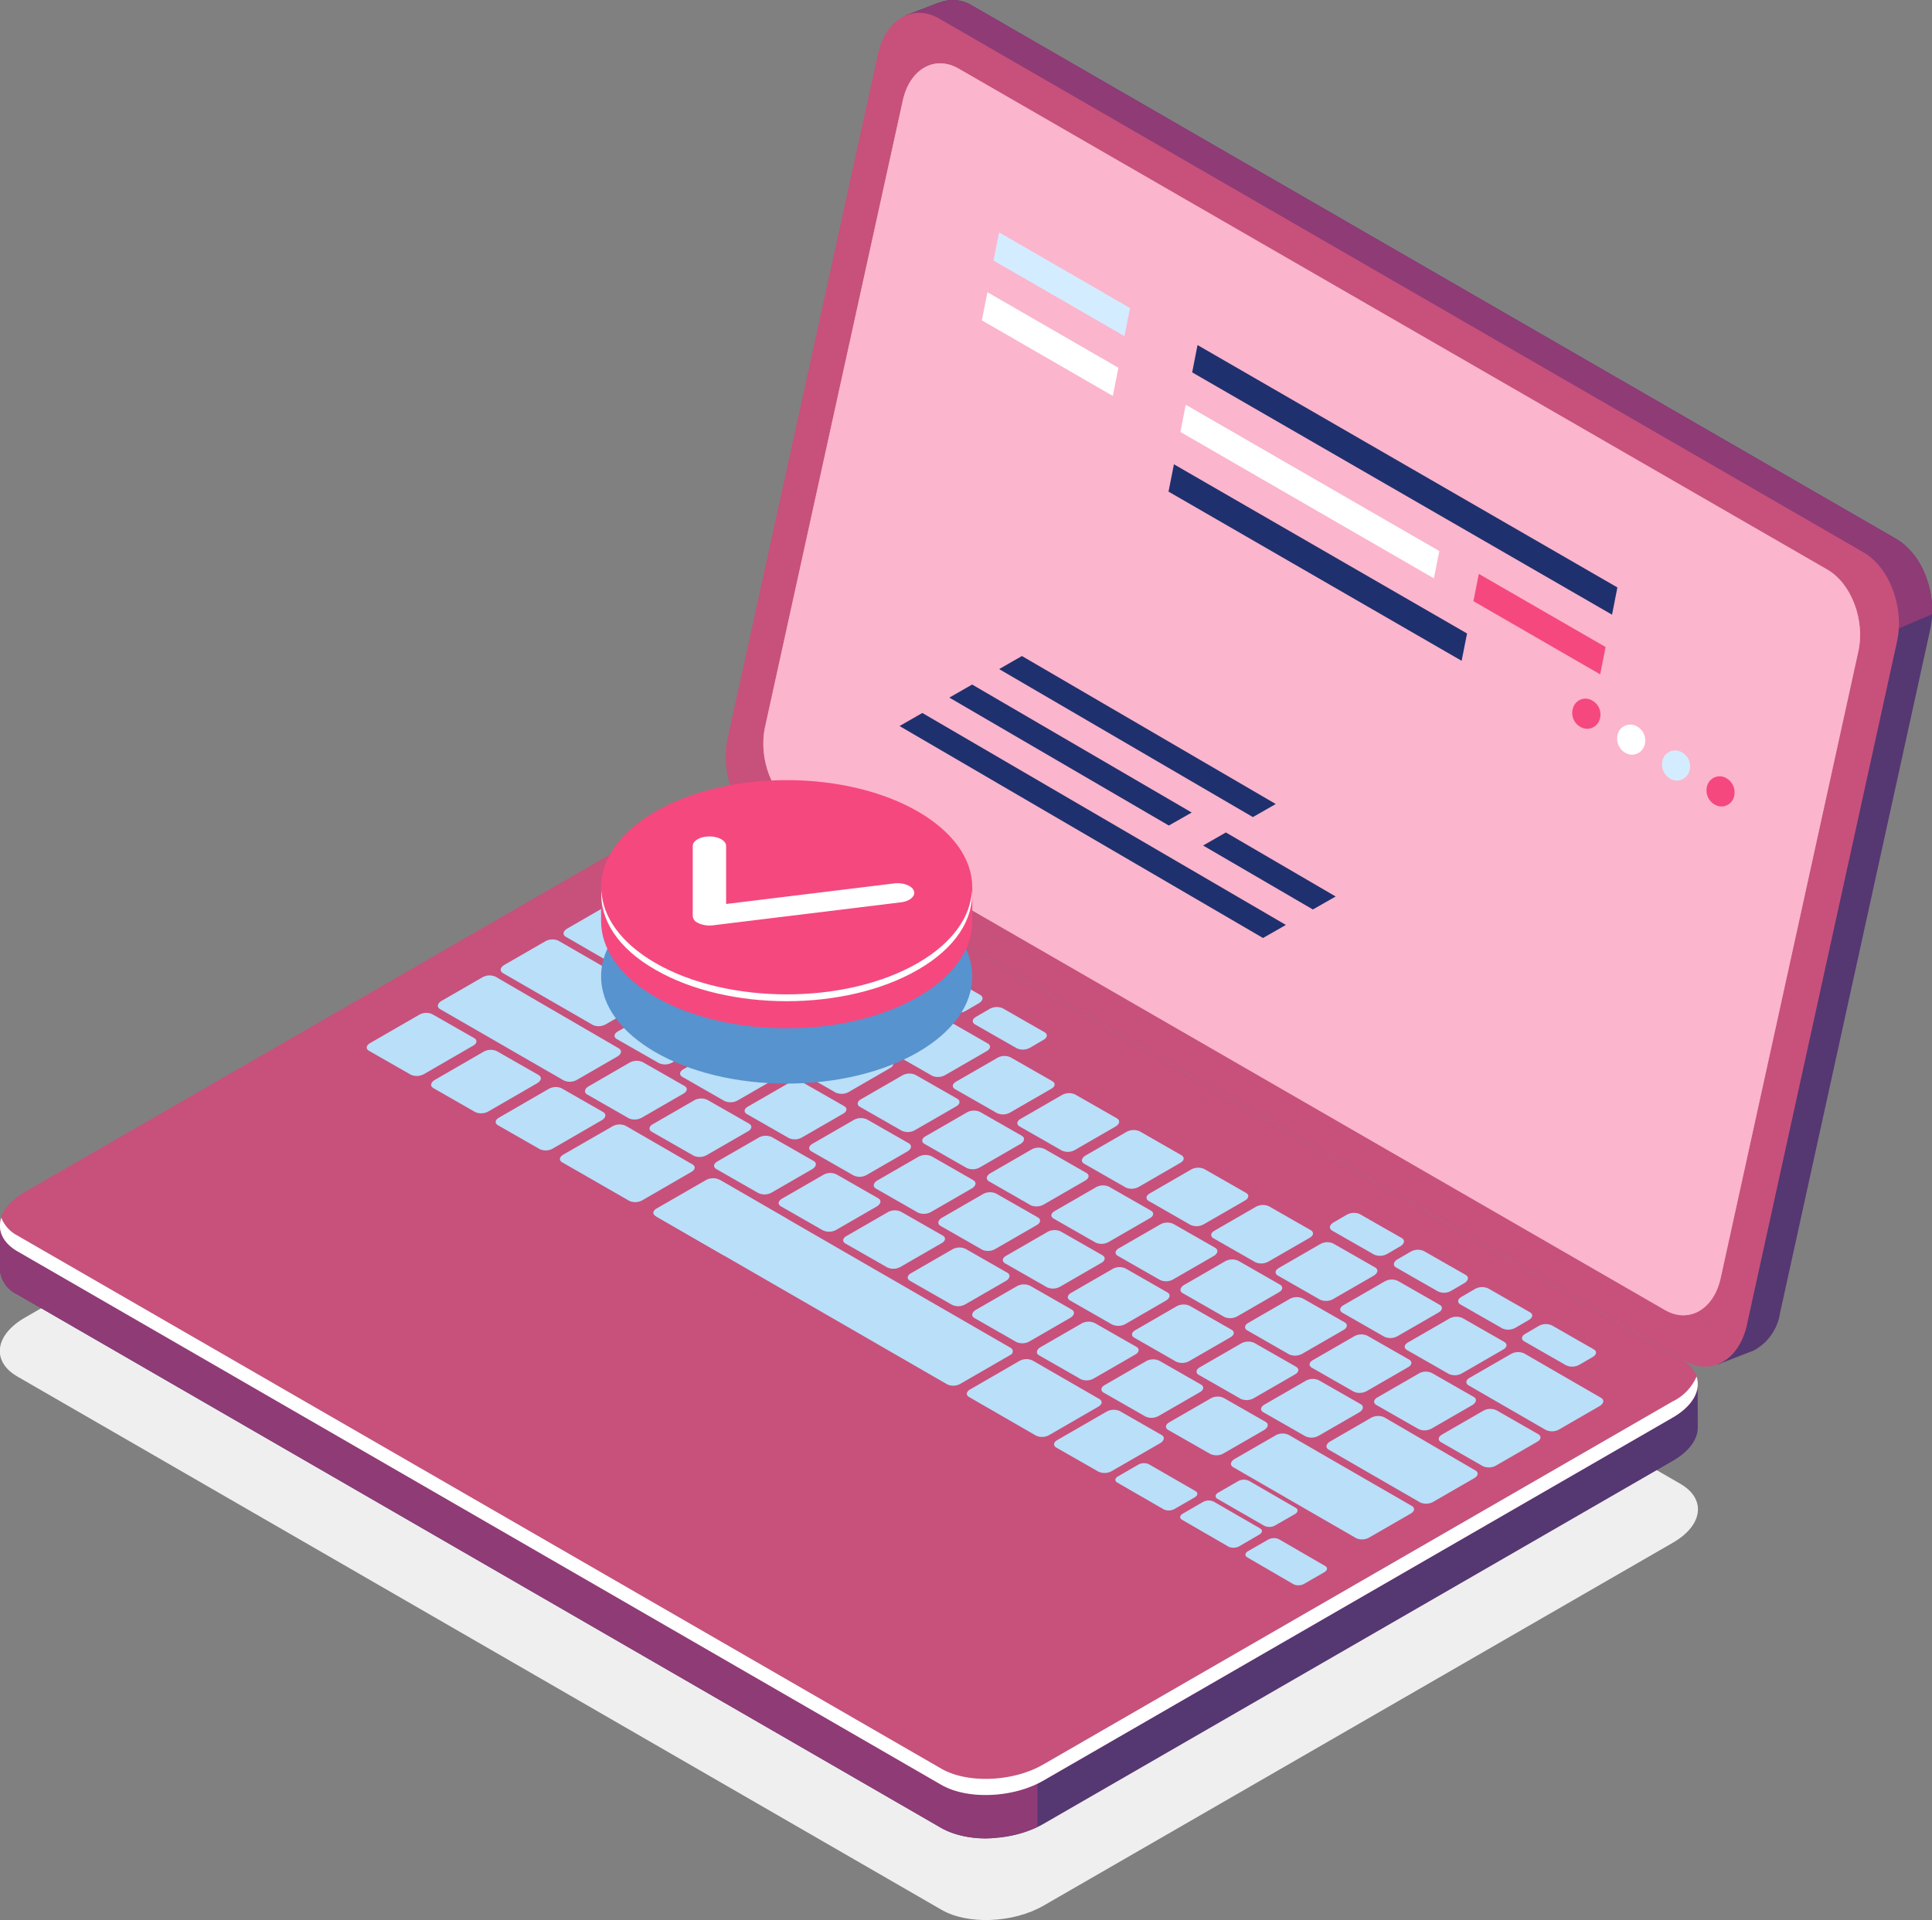 <svg id="Ñëîé_1" data-name="Ñëîé 1" xmlns="http://www.w3.org/2000/svg" viewBox="0 0 242.5 241.05"><rect x="0" y="0" width="242.5" height="241.05" fill="#808080" stroke="none"/><defs><style>.cls-1{fill:#efefef;}.cls-2{fill:#553772;}.cls-3{fill:#8f3b76;}.cls-4{fill:#c7517b;}.cls-5{fill:#fff;}.cls-6,.cls-9{fill:#f5487f;}.cls-6{opacity:0.4;}.cls-7{fill:#b9dff9;}.cls-8{fill:#1f306e;}.cls-10{fill:#d4ecff;}.cls-11{fill:#5793ce;}</style></defs><path class="cls-1" d="M123.63,242.16l-116-66.95c-3.28-1.89-2.87-5.2.92-7.39l79-45.57c3.79-2.19,9.52-2.43,12.8-.53l116,66.95c3.28,1.89,2.87,5.2-.92,7.39l-79,45.57C132.64,243.82,126.91,244.06,123.63,242.16Z" transform="translate(-5.44 -2.39)"/><path class="cls-2" d="M243.47,70.06,127.5,3.11a4.65,4.65,0,0,0-3.93-.48v0l-.21.08-.05,0-4.19,1.61,3.76,1.84a1.46,1.46,0,0,0,0,.2L104,92.35c-1,4.3.94,9.32,4.22,11.22l113.18,65.34-.4,4.8,4.58-1.78a6.44,6.44,0,0,0,3.28-4.67l18.89-86C248.64,77,246.75,72,243.47,70.06Z" transform="translate(-5.44 -2.39)"/><path class="cls-3" d="M243.47,70.06,127.5,3.11a4.65,4.65,0,0,0-3.93-.48v0l-.21.08-.05,0-4.19,1.61,3.76,1.84a1.46,1.46,0,0,0,0,.2L110.39,63l56.74,44.21,80-32.56A9,9,0,0,0,243.47,70.06Z" transform="translate(-5.44 -2.39)"/><path class="cls-3" d="M239.1,83.28l8.82-3.76a11,11,0,0,0-3.57-8.84l-14,5.88Z" transform="translate(-5.44 -2.39)"/><path class="cls-4" d="M216.92,173.25,101,106.3c-3.28-1.9-5.17-6.92-4.23-11.22l18.89-86c1-4.3,4.37-6.25,7.66-4.36l116,67c3.28,1.89,5.18,6.91,4.23,11.22l-18.89,86C223.63,173.19,220.2,175.14,216.92,173.25Z" transform="translate(-5.44 -2.39)"/><path class="cls-5" d="M214.41,166.85,105.34,103.92c-3-1.74-4.73-6.33-3.87-10.27L118.76,15c.86-3.94,4-5.73,7-4L234.82,73.91c3,1.74,4.74,6.33,3.87,10.27l-17.28,78.68C220.54,166.8,217.41,168.59,214.41,166.85Z" transform="translate(-5.44 -2.39)"/><path class="cls-6" d="M214.41,166.85,105.34,103.92c-3-1.74-4.73-6.33-3.87-10.27L118.76,15c.86-3.94,4-5.73,7-4L234.82,73.91c3,1.74,4.74,6.33,3.87,10.27l-17.28,78.68C220.54,166.8,217.41,168.59,214.41,166.85Z" transform="translate(-5.44 -2.39)"/><path class="cls-2" d="M218.52,176.17l-15.85-2.1L100.34,115c-3.28-1.89-9-1.65-12.8.53L15,157.37l-9.58-1.26v5.43h0a3.75,3.75,0,0,0,2.2,3.36l116,67c3.28,1.89,9,1.66,12.79-.53l79-45.58c2.13-1.23,3.19-2.81,3.13-4.3h0Z" transform="translate(-5.44 -2.39)"/><path class="cls-3" d="M141.64,138.84l-7.27-4.2H54.44L15,157.37l-9.58-1.26v5.43h0a3.75,3.75,0,0,0,2.2,3.36l116,67a12,12,0,0,0,6.6,1.24Z" transform="translate(-5.44 -2.39)"/><path class="cls-3" d="M9.7,156.67l-4.25-.56v5.43h0a3.75,3.75,0,0,0,2.2,3.36l2,1.18Z" transform="translate(-5.44 -2.39)"/><path class="cls-3" d="M124.79,232.4a14.9,14.9,0,0,0,10.88-.67V219.6H124.79Z" transform="translate(-5.44 -2.39)"/><path class="cls-4" d="M123.63,226.43l-116-67c-3.28-1.89-2.87-5.2.92-7.39l79-45.57c3.79-2.19,9.52-2.43,12.8-.53l116,67c3.28,1.9,2.87,5.2-.92,7.39l-79,45.58C132.64,228.08,126.91,228.32,123.63,226.43Z" transform="translate(-5.44 -2.39)"/><path class="cls-5" d="M215.39,178.33l-79,45.58c-3.78,2.19-9.51,2.42-12.79.53l-116-66.95a4.3,4.3,0,0,1-2-2.23c-.51,1.55.14,3.12,2,4.21l116,67c3.28,1.89,9,1.65,12.79-.53l79-45.58c2.55-1.47,3.56-3.44,3-5.16A6.17,6.17,0,0,1,215.39,178.33Z" transform="translate(-5.44 -2.39)"/><path class="cls-7" d="M57,137.31l-5.25-3c-.42-.24-.36-.67.12-.95l6.2-3.58a1.8,1.8,0,0,1,1.64-.06l5.25,3c.42.24.37.66-.12.94l-6.19,3.58A1.85,1.85,0,0,1,57,137.31Z" transform="translate(-5.44 -2.39)"/><path class="cls-7" d="M65.08,142l-5.24-3c-.42-.25-.37-.67.12-1l6.19-3.58a1.83,1.83,0,0,1,1.64-.07l5.25,3c.42.25.37.67-.12,1l-6.19,3.58A1.85,1.85,0,0,1,65.08,142Z" transform="translate(-5.44 -2.39)"/><path class="cls-7" d="M73.19,146.66l-5.25-3c-.42-.25-.37-.67.12-.95l6.19-3.58A1.85,1.85,0,0,1,75.9,139l5.24,3c.42.24.37.67-.12,1l-6.19,3.58A1.8,1.8,0,0,1,73.19,146.66Z" transform="translate(-5.44 -2.39)"/><path class="cls-7" d="M84.39,142.8l-5.24-3c-.42-.24-.37-.67.12-1l5.19-3a1.85,1.85,0,0,1,1.65-.07l5.25,3c.42.25.36.67-.12.95l-5.2,3A1.85,1.85,0,0,1,84.39,142.8Z" transform="translate(-5.44 -2.39)"/><path class="cls-7" d="M92.5,147.48l-5.25-3c-.42-.24-.37-.67.12-.95l5.2-3a1.83,1.83,0,0,1,1.64-.07l5.25,3c.42.24.37.67-.12.95l-5.2,3A1.83,1.83,0,0,1,92.5,147.48Z" transform="translate(-5.44 -2.39)"/><path class="cls-7" d="M100.6,152.16l-5.25-3c-.42-.25-.36-.67.12-.95l5.2-3a1.83,1.83,0,0,1,1.64-.07l5.25,3c.42.24.37.67-.12,1l-5.2,3A1.83,1.83,0,0,1,100.6,152.16Z" transform="translate(-5.44 -2.39)"/><path class="cls-7" d="M108.7,156.84l-5.24-3c-.42-.25-.37-.67.11-.95l5.2-3a1.79,1.79,0,0,1,1.65-.07l5.24,3c.43.24.37.67-.11,1l-5.2,3A1.85,1.85,0,0,1,108.7,156.84Z" transform="translate(-5.44 -2.39)"/><path class="cls-7" d="M116.81,161.51l-5.25-3c-.42-.24-.37-.66.12-.94l5.2-3a1.8,1.8,0,0,1,1.64-.06l5.25,3c.42.24.37.66-.12.94l-5.2,3A1.8,1.8,0,0,1,116.81,161.51Z" transform="translate(-5.44 -2.39)"/><path class="cls-7" d="M124.91,166.19l-5.25-3c-.42-.24-.37-.67.12-.95l5.2-3a1.83,1.83,0,0,1,1.64-.07l5.25,3c.42.25.37.67-.12,1l-5.2,3A1.8,1.8,0,0,1,124.91,166.19Z" transform="translate(-5.44 -2.39)"/><path class="cls-7" d="M133,170.87l-5.24-3c-.43-.24-.37-.67.11-1l5.2-3a1.85,1.85,0,0,1,1.65-.07l5.24,3c.42.25.37.67-.12,1l-5.19,3A1.85,1.85,0,0,1,133,170.87Z" transform="translate(-5.44 -2.39)"/><path class="cls-7" d="M141.12,175.55l-5.25-3c-.42-.24-.37-.67.12-1l5.2-3a1.83,1.83,0,0,1,1.64-.07l5.25,3c.42.24.36.67-.12.95l-5.2,3A1.83,1.83,0,0,1,141.12,175.55Z" transform="translate(-5.44 -2.39)"/><path class="cls-7" d="M149.22,180.23l-5.25-3c-.42-.25-.37-.67.12-.95l5.2-3a1.83,1.83,0,0,1,1.64-.07l5.25,3c.42.24.37.67-.12.95l-5.2,3A1.83,1.83,0,0,1,149.22,180.23Z" transform="translate(-5.44 -2.39)"/><path class="cls-7" d="M157.32,184.91l-5.25-3c-.42-.25-.36-.67.12-.95l5.2-3a1.77,1.77,0,0,1,1.64-.07l5.25,3c.42.24.37.66-.12,1l-5.2,3A1.83,1.83,0,0,1,157.32,184.91Z" transform="translate(-5.44 -2.39)"/><path class="cls-7" d="M96.33,140.59l-5.24-3c-.42-.25-.37-.67.11-.95l5.2-3a1.82,1.82,0,0,1,1.65-.07l5.24,3c.43.24.37.67-.11,1l-5.2,3A1.85,1.85,0,0,1,96.33,140.59Z" transform="translate(-5.44 -2.39)"/><path class="cls-7" d="M88.11,135.84l-5.25-3c-.42-.24-.37-.67.12-.95l5.2-3a1.83,1.83,0,0,1,1.64-.07l5.25,3c.42.24.37.67-.12,1l-5.2,3A1.83,1.83,0,0,1,88.11,135.84Z" transform="translate(-5.44 -2.39)"/><path class="cls-7" d="M79.87,131.08l-11.3-6.52c-.42-.25-.37-.67.12-1l5.2-3a1.83,1.83,0,0,1,1.64-.07l11.3,6.52c.42.25.37.67-.11.95l-5.2,3A1.82,1.82,0,0,1,79.87,131.08Z" transform="translate(-5.44 -2.39)"/><path class="cls-7" d="M85.63,125.3,76.46,120c-.42-.24-.37-.66.12-1l5.2-3a1.8,1.8,0,0,1,1.64-.06l9.17,5.29c.42.24.37.67-.12,1l-5.2,3A1.83,1.83,0,0,1,85.63,125.3Z" transform="translate(-5.44 -2.39)"/><path class="cls-7" d="M104.44,145.26l-5.25-3c-.42-.24-.37-.66.12-.94l5.2-3a1.8,1.8,0,0,1,1.64-.06l5.25,3c.42.24.37.66-.12.94l-5.2,3A1.8,1.8,0,0,1,104.44,145.26Z" transform="translate(-5.44 -2.39)"/><path class="cls-7" d="M112.54,149.94l-5.25-3c-.42-.24-.37-.66.12-.95l5.2-3a1.83,1.83,0,0,1,1.64-.07l5.25,3c.42.25.37.67-.12,1l-5.2,3A1.77,1.77,0,0,1,112.54,149.94Z" transform="translate(-5.44 -2.39)"/><path class="cls-7" d="M120.64,154.62l-5.24-3c-.43-.24-.37-.67.11-1l5.2-3a1.85,1.85,0,0,1,1.65-.07l5.24,3c.42.25.37.67-.11,1l-5.2,3A1.85,1.85,0,0,1,120.64,154.62Z" transform="translate(-5.44 -2.39)"/><path class="cls-7" d="M128.75,159.3l-5.25-3c-.42-.24-.37-.67.12-1l5.2-3a1.83,1.83,0,0,1,1.64-.07l5.25,3c.42.24.36.67-.12.95l-5.2,3A1.83,1.83,0,0,1,128.75,159.3Z" transform="translate(-5.44 -2.39)"/><path class="cls-7" d="M136.85,164l-5.25-3c-.42-.25-.37-.67.12-.95l5.2-3a1.83,1.83,0,0,1,1.64-.07l5.25,3c.42.24.37.67-.12.95l-5.2,3A1.83,1.83,0,0,1,136.85,164Z" transform="translate(-5.44 -2.39)"/><path class="cls-7" d="M145,168.66l-5.25-3c-.42-.25-.36-.67.12-.95l5.2-3a1.79,1.79,0,0,1,1.65-.07l5.24,3c.42.24.37.67-.12,1l-5.19,3A1.85,1.85,0,0,1,145,168.66Z" transform="translate(-5.44 -2.39)"/><path class="cls-7" d="M153.05,173.33l-5.24-3c-.42-.24-.37-.66.12-.94l5.19-3a1.82,1.82,0,0,1,1.65-.06l5.25,3c.42.24.36.66-.12.94l-5.2,3A1.82,1.82,0,0,1,153.05,173.33Z" transform="translate(-5.44 -2.39)"/><path class="cls-7" d="M161.16,178l-5.25-3c-.42-.24-.37-.67.12-.95l5.2-3a1.83,1.83,0,0,1,1.64-.07l5.25,3c.42.25.37.67-.12.95l-5.2,3A1.8,1.8,0,0,1,161.16,178Z" transform="translate(-5.44 -2.39)"/><path class="cls-7" d="M169.26,182.69l-5.25-3c-.42-.24-.36-.67.12-.95l5.2-3a1.83,1.83,0,0,1,1.64-.07l5.25,3c.42.24.37.67-.12,1l-5.2,3A1.83,1.83,0,0,1,169.26,182.69Z" transform="translate(-5.44 -2.39)"/><path class="cls-7" d="M183.67,191l-11.45-6.61c-.42-.25-.37-.67.12-1l5.19-3a1.85,1.85,0,0,1,1.65-.07L190.63,187c.42.24.36.67-.12.95l-5.2,3A1.83,1.83,0,0,1,183.67,191Z" transform="translate(-5.44 -2.39)"/><path class="cls-7" d="M199.44,181.9l-9.66-5.58c-.42-.24-.37-.67.12-.95l5.2-3a1.83,1.83,0,0,1,1.64-.07l9.66,5.58c.42.24.37.67-.12,1l-5.2,3A1.83,1.83,0,0,1,199.44,181.9Z" transform="translate(-5.44 -2.39)"/><path class="cls-7" d="M118.63,144.35l-5.25-3c-.42-.24-.37-.67.12-.95l5.2-3a1.83,1.83,0,0,1,1.64-.07l5.25,3c.42.24.37.67-.12.95l-5.2,3A1.83,1.83,0,0,1,118.63,144.35Z" transform="translate(-5.44 -2.39)"/><path class="cls-7" d="M110.32,139.55l-5.24-3c-.43-.25-.37-.67.11-.95l5.2-3a1.82,1.82,0,0,1,1.65-.06l5.24,3c.42.24.37.66-.12.94l-5.19,3A1.82,1.82,0,0,1,110.32,139.55Z" transform="translate(-5.44 -2.39)"/><path class="cls-7" d="M102,134.76l-5.25-3c-.42-.24-.37-.67.12-.95l5.2-3a1.83,1.83,0,0,1,1.64-.07l5.25,3c.42.24.37.67-.12.95l-5.2,3A1.83,1.83,0,0,1,102,134.76Z" transform="translate(-5.44 -2.39)"/><path class="cls-7" d="M93.71,130l-5.24-3c-.43-.25-.37-.67.11-1l5.2-3a1.79,1.79,0,0,1,1.65-.07l5.24,3c.43.24.37.66-.11,1l-5.2,3A1.85,1.85,0,0,1,93.71,130Z" transform="translate(-5.44 -2.39)"/><path class="cls-7" d="M126.73,149l-5.25-3c-.42-.25-.37-.67.12-.95l5.2-3a1.83,1.83,0,0,1,1.64-.07l5.25,3c.42.24.37.67-.12,1l-5.2,3A1.83,1.83,0,0,1,126.73,149Z" transform="translate(-5.44 -2.39)"/><path class="cls-7" d="M134.83,153.71l-5.24-3c-.43-.25-.37-.67.11-1l5.2-3a1.79,1.79,0,0,1,1.65-.07l5.24,3c.42.24.37.66-.11.95l-5.2,3A1.85,1.85,0,0,1,134.83,153.71Z" transform="translate(-5.44 -2.39)"/><path class="cls-7" d="M142.94,158.38l-5.25-3c-.42-.24-.37-.66.12-.94l5.2-3a1.8,1.8,0,0,1,1.64-.06l5.25,3c.42.24.36.66-.12.94l-5.2,3A1.8,1.8,0,0,1,142.94,158.38Z" transform="translate(-5.44 -2.39)"/><path class="cls-7" d="M151,163.06l-5.25-3c-.42-.24-.37-.67.12-.95l5.2-3a1.83,1.83,0,0,1,1.64-.07l5.25,3c.42.25.37.67-.12,1l-5.2,3A1.8,1.8,0,0,1,151,163.06Z" transform="translate(-5.44 -2.39)"/><path class="cls-7" d="M159.14,167.74l-5.25-3c-.42-.24-.36-.67.12-1l5.2-3a1.85,1.85,0,0,1,1.65-.07l5.24,3c.42.24.37.67-.12.95l-5.19,3A1.85,1.85,0,0,1,159.14,167.74Z" transform="translate(-5.44 -2.39)"/><path class="cls-7" d="M167.24,172.42l-5.24-3c-.42-.24-.37-.67.12-.95l5.19-3a1.85,1.85,0,0,1,1.65-.07l5.25,3c.42.24.36.67-.12.95l-5.2,3A1.85,1.85,0,0,1,167.24,172.42Z" transform="translate(-5.44 -2.39)"/><path class="cls-7" d="M175.35,177.1l-5.25-3c-.42-.25-.37-.67.12-.95l5.2-3a1.83,1.83,0,0,1,1.64-.07l5.25,3c.42.24.37.67-.12.95l-5.2,3A1.83,1.83,0,0,1,175.35,177.1Z" transform="translate(-5.44 -2.39)"/><path class="cls-7" d="M183.45,181.78l-5.25-3c-.42-.25-.36-.67.12-.95l5.2-3a1.77,1.77,0,0,1,1.64-.07l5.25,3c.42.24.37.66-.12,1l-5.2,3A1.83,1.83,0,0,1,183.45,181.78Z" transform="translate(-5.44 -2.39)"/><path class="cls-7" d="M191.55,186.45l-5.24-3c-.42-.24-.37-.66.11-.95l5.2-3a1.82,1.82,0,0,1,1.65-.06l5.24,3c.43.25.37.67-.11.95l-5.2,3A1.82,1.82,0,0,1,191.55,186.45Z" transform="translate(-5.44 -2.39)"/><path class="cls-7" d="M114.36,132.78l-5.25-3c-.42-.24-.37-.67.12-.95l5.2-3a1.83,1.83,0,0,1,1.64-.07l5.25,3c.42.24.37.67-.12,1l-5.2,3A1.83,1.83,0,0,1,114.36,132.78Z" transform="translate(-5.44 -2.39)"/><path class="cls-7" d="M106.3,128.12l-5.25-3c-.42-.24-.37-.66.12-1l5.2-3a1.83,1.83,0,0,1,1.64-.07l5.25,3c.42.25.37.67-.12,1l-5.2,3A1.77,1.77,0,0,1,106.3,128.12Z" transform="translate(-5.44 -2.39)"/><path class="cls-7" d="M98.23,123.47l-5.24-3c-.42-.24-.37-.67.12-1l5.19-3a1.85,1.85,0,0,1,1.65-.07l5.25,3c.42.24.36.67-.12,1l-5.2,3A1.85,1.85,0,0,1,98.23,123.47Z" transform="translate(-5.44 -2.39)"/><path class="cls-7" d="M90.17,118.81l-5.24-3c-.43-.24-.37-.66.11-1l5.2-3a1.85,1.85,0,0,1,1.65-.07l5.24,3c.42.25.37.67-.12.95l-5.19,3A1.79,1.79,0,0,1,90.17,118.81Z" transform="translate(-5.44 -2.39)"/><path class="cls-7" d="M98.46,114l-5.24-3c-.43-.25-.37-.67.11-1l1.72-1A1.79,1.79,0,0,1,96.7,109l5.24,3c.42.24.37.66-.11,1l-1.72,1A1.85,1.85,0,0,1,98.46,114Z" transform="translate(-5.44 -2.39)"/><path class="cls-7" d="M109,120.1l-5.24-3c-.42-.24-.37-.67.12-.95l1.71-1a1.85,1.85,0,0,1,1.65-.07l5.25,3c.42.24.36.67-.12,1l-1.72,1A1.85,1.85,0,0,1,109,120.1Z" transform="translate(-5.44 -2.39)"/><path class="cls-7" d="M117,124.74l-5.24-3c-.42-.25-.37-.67.11-.95l1.72-1a1.79,1.79,0,0,1,1.65-.07l5.24,3c.43.24.37.67-.11,1l-1.72,1A1.85,1.85,0,0,1,117,124.74Z" transform="translate(-5.44 -2.39)"/><path class="cls-7" d="M125,129.37l-5.24-3c-.43-.24-.37-.67.11-1l1.72-1a1.85,1.85,0,0,1,1.65-.07l5.24,3c.42.25.37.67-.11,1l-1.72,1A1.82,1.82,0,0,1,125,129.37Z" transform="translate(-5.44 -2.39)"/><path class="cls-7" d="M133.07,134l-5.25-3c-.42-.25-.36-.67.12-.95l1.72-1a1.85,1.85,0,0,1,1.65-.07l5.24,3c.42.24.37.67-.12.95l-1.71,1A1.85,1.85,0,0,1,133.07,134Z" transform="translate(-5.44 -2.39)"/><path class="cls-7" d="M177.9,159.89l-5.25-3c-.42-.25-.37-.67.12-1l1.72-1a1.83,1.83,0,0,1,1.64-.07l5.25,3c.42.24.37.67-.12,1l-1.72,1A1.83,1.83,0,0,1,177.9,159.89Z" transform="translate(-5.44 -2.39)"/><path class="cls-7" d="M185.93,164.52l-5.25-3c-.42-.24-.37-.66.12-1l1.72-1a1.83,1.83,0,0,1,1.64-.07l5.25,3c.42.25.36.67-.12,1l-1.72,1A1.77,1.77,0,0,1,185.93,164.52Z" transform="translate(-5.44 -2.39)"/><path class="cls-7" d="M194,169.16l-5.25-3c-.42-.24-.37-.67.12-.95l1.71-1a1.85,1.85,0,0,1,1.65-.07l5.25,3c.42.24.36.67-.12.95l-1.72,1A1.83,1.83,0,0,1,194,169.16Z" transform="translate(-5.44 -2.39)"/><path class="cls-7" d="M202,173.79l-5.24-3c-.42-.24-.37-.66.12-.94l1.71-1a1.82,1.82,0,0,1,1.65-.06l5.24,3c.43.25.37.67-.11.95l-1.72,1A1.82,1.82,0,0,1,202,173.79Z" transform="translate(-5.44 -2.39)"/><path class="cls-7" d="M122.46,137.46l-5.24-3c-.43-.25-.37-.67.11-1l5.2-3a1.82,1.82,0,0,1,1.65-.07l5.24,3c.42.24.37.67-.11.95l-5.2,3A1.85,1.85,0,0,1,122.46,137.46Z" transform="translate(-5.44 -2.39)"/><path class="cls-7" d="M130.57,142.13l-5.25-3c-.42-.24-.37-.66.12-.94l5.2-3a1.8,1.8,0,0,1,1.64-.06l5.25,3c.42.24.37.66-.12.94l-5.2,3A1.8,1.8,0,0,1,130.57,142.13Z" transform="translate(-5.44 -2.39)"/><path class="cls-7" d="M138.67,146.81l-5.25-3c-.42-.24-.37-.67.12-.95l5.2-3a1.83,1.83,0,0,1,1.64-.07l5.25,3c.42.25.37.67-.12,1l-5.2,3A1.77,1.77,0,0,1,138.67,146.81Z" transform="translate(-5.44 -2.39)"/><path class="cls-7" d="M146.77,151.49l-5.25-3c-.42-.24-.36-.67.12-1l5.2-3a1.85,1.85,0,0,1,1.65-.07l5.24,3c.42.25.37.67-.12.95l-5.19,3A1.85,1.85,0,0,1,146.77,151.49Z" transform="translate(-5.44 -2.39)"/><path class="cls-7" d="M154.87,156.17l-5.24-3c-.42-.24-.37-.67.12-.95l5.19-3a1.85,1.85,0,0,1,1.65-.07l5.25,3c.42.24.36.67-.12.95l-5.2,3A1.85,1.85,0,0,1,154.87,156.17Z" transform="translate(-5.44 -2.39)"/><path class="cls-7" d="M163,160.85l-5.25-3c-.42-.25-.37-.67.12-.95l5.2-3a1.83,1.83,0,0,1,1.64-.07l5.25,3c.42.24.37.67-.12.95l-5.2,3A1.83,1.83,0,0,1,163,160.85Z" transform="translate(-5.44 -2.39)"/><path class="cls-7" d="M171.08,165.53l-5.25-3c-.42-.25-.36-.67.12-.95l5.2-3a1.77,1.77,0,0,1,1.64-.07l5.25,3c.42.24.37.66-.12,1l-5.2,3A1.83,1.83,0,0,1,171.08,165.53Z" transform="translate(-5.44 -2.39)"/><path class="cls-7" d="M179.18,170.2l-5.24-3c-.42-.24-.37-.66.11-.94l5.2-3a1.82,1.82,0,0,1,1.65-.06l5.24,3c.43.25.37.67-.11.95l-5.2,3A1.82,1.82,0,0,1,179.18,170.2Z" transform="translate(-5.44 -2.39)"/><path class="cls-7" d="M187.29,174.88l-5.25-3c-.42-.24-.37-.67.12-.95l5.2-3a1.83,1.83,0,0,1,1.64-.07l5.25,3c.42.25.37.67-.12.95l-5.2,3A1.8,1.8,0,0,1,187.29,174.88Z" transform="translate(-5.44 -2.39)"/><path class="cls-7" d="M76.14,138l-15.46-8.92c-.42-.24-.36-.67.12-1l5.2-3a1.83,1.83,0,0,1,1.64-.07L83.1,134c.42.25.37.67-.12,1l-5.2,3A1.8,1.8,0,0,1,76.14,138Z" transform="translate(-5.44 -2.39)"/><path class="cls-7" d="M175.68,195.51l-15.45-8.92c-.42-.25-.37-.67.12-1l5.2-3a1.8,1.8,0,0,1,1.64-.06l15.45,8.92c.43.24.37.67-.11.95l-5.2,3A1.85,1.85,0,0,1,175.68,195.51Z" transform="translate(-5.44 -2.39)"/><path class="cls-7" d="M143.28,187.13l-5.25-3c-.42-.24-.37-.67.12-.95l6.19-3.57a1.85,1.85,0,0,1,1.65-.07l5.24,3c.43.24.37.67-.11,1l-6.2,3.57A1.83,1.83,0,0,1,143.28,187.13Z" transform="translate(-5.44 -2.39)"/><path class="cls-7" d="M84.44,153.16,76,148.31c-.42-.24-.36-.66.12-.95l6.2-3.57a1.83,1.83,0,0,1,1.64-.07l8.39,4.85c.42.24.37.66-.12.94l-6.19,3.58A1.83,1.83,0,0,1,84.44,153.16Z" transform="translate(-5.44 -2.39)"/><path class="cls-7" d="M135.47,182.62l-8.39-4.84c-.42-.24-.37-.67.12-.95l6.19-3.58a1.82,1.82,0,0,1,1.65-.06l8.39,4.84c.42.24.37.67-.12.95l-6.19,3.58A1.82,1.82,0,0,1,135.47,182.62Z" transform="translate(-5.44 -2.39)"/><path class="cls-7" d="M96.13,159.91l-8.4-4.85c-.42-.24-.36-.67.12-.95l6.2-3.57a1.83,1.83,0,0,1,1.64-.07l8.39,4.85c.42.24.37.66-.12.94l-6.19,3.58A1.83,1.83,0,0,1,96.13,159.91Z" transform="translate(-5.44 -2.39)"/><path class="cls-7" d="M95.75,150.5l36.48,21.07a.5.5,0,0,1,0,.94l-6.32,3.65a1.8,1.8,0,0,1-1.63,0L87.79,155.1Z" transform="translate(-5.44 -2.39)"/><path class="cls-7" d="M165.93,195.61l5.84,3.38c.35.2.3.55-.1.78l-2.53,1.46a1.5,1.5,0,0,1-1.35.05L162,197.91c-.35-.2-.3-.55.09-.78l2.54-1.46A1.5,1.5,0,0,1,165.93,195.61Z" transform="translate(-5.44 -2.39)"/><path class="cls-7" d="M157.76,190.9l5.84,3.37c.35.2.3.55-.1.78L161,196.51a1.5,1.5,0,0,1-1.35.06l-5.84-3.38c-.35-.2-.3-.54.09-.77l2.54-1.47A1.5,1.5,0,0,1,157.76,190.9Z" transform="translate(-5.44 -2.39)"/><path class="cls-7" d="M149.65,186.22l5.85,3.37c.34.2.3.55-.1.78l-2.53,1.46a1.5,1.5,0,0,1-1.35.06l-5.84-3.37c-.35-.2-.31-.55.09-.78l2.54-1.47A1.48,1.48,0,0,1,149.65,186.22Z" transform="translate(-5.44 -2.39)"/><path class="cls-7" d="M162.23,188.31l5.84,3.38c.35.2.31.55-.09.78l-2.54,1.46a1.48,1.48,0,0,1-1.34,0l-5.85-3.37c-.34-.2-.3-.55.1-.78l2.53-1.46A1.5,1.5,0,0,1,162.23,188.31Z" transform="translate(-5.44 -2.39)"/><polygon class="cls-8" points="202.34 77.17 149.64 46.75 150.31 43.32 203.01 73.75 202.34 77.17"/><polygon class="cls-8" points="183.46 82.96 146.67 61.72 147.35 58.29 184.14 79.53 183.46 82.96"/><polygon class="cls-5" points="179.98 72.61 148.16 54.23 148.83 50.81 180.66 69.18 179.98 72.61"/><polygon class="cls-9" points="200.85 84.66 184.94 75.47 185.62 72.05 201.53 81.23 200.85 84.66"/><polygon class="cls-10" points="141.14 42.2 124.7 32.71 125.4 29.17 141.84 38.67 141.14 42.2"/><polygon class="cls-5" points="139.68 49.71 123.24 40.22 123.94 36.68 140.38 46.17 139.68 49.71"/><polygon class="cls-8" points="161.4 116.12 115.77 89.51 112.91 91.15 158.53 117.76 161.4 116.12"/><polygon class="cls-8" points="160.13 100.94 128.27 82.36 125.41 84 157.26 102.58 160.13 100.94"/><polygon class="cls-8" points="149.58 102.01 122.02 85.94 119.16 87.58 146.71 103.64 149.58 102.01"/><polygon class="cls-8" points="167.65 112.55 153.87 104.51 151.01 106.15 164.79 114.18 167.65 112.55"/><ellipse class="cls-11" cx="98.74" cy="122.59" rx="23.29" ry="13.45"/><path class="cls-9" d="M127.48,118.06v-4.28h-1.24a14.84,14.84,0,0,0-5.59-5.23c-9.1-5.25-23.84-5.25-32.94,0a14.91,14.91,0,0,0-5.59,5.23H80.89V118h0c0,3.46,2.25,6.91,6.82,9.55,9.1,5.25,23.85,5.25,32.94,0C125.2,124.94,127.48,121.5,127.48,118.06Z" transform="translate(-5.44 -2.39)"/><ellipse class="cls-9" cx="98.74" cy="111.39" rx="23.29" ry="13.45"/><path class="cls-5" d="M120.65,123.29c-9.09,5.25-23.84,5.25-32.94,0-4.36-2.52-6.61-5.79-6.79-9.09-.2,3.59,2,7.21,6.79,9.94,9.1,5.26,23.85,5.26,32.94,0,4.74-2.73,7-6.35,6.79-9.93C127.26,117.5,125,120.77,120.65,123.29Z" transform="translate(-5.44 -2.39)"/><path class="cls-5" d="M93,118.23a1,1,0,0,1-.61-.86l0-8.76c0-.67.94-1.21,2.1-1.21s2.1.54,2.09,1.21v7.27l21.08-2.58c1.14-.14,2.25.28,2.49.93s-.48,1.3-1.62,1.44l-23.62,2.89a3.41,3.41,0,0,1-1.76-.25Z" transform="translate(-5.44 -2.39)"/><path class="cls-9" d="M206.15,92.91a1.63,1.63,0,0,1-2.35.73,2,2,0,0,1-.84-2.57,1.62,1.62,0,0,1,2.35-.72A2,2,0,0,1,206.15,92.91Z" transform="translate(-5.44 -2.39)"/><path class="cls-5" d="M211.78,96.16a1.63,1.63,0,0,1-2.35.73,2.06,2.06,0,0,1-.85-2.57,1.63,1.63,0,0,1,2.35-.72A2,2,0,0,1,211.78,96.16Z" transform="translate(-5.44 -2.39)"/><path class="cls-10" d="M217.41,99.41a1.63,1.63,0,0,1-2.35.73,2.05,2.05,0,0,1-.85-2.57,1.63,1.63,0,0,1,2.35-.72A2,2,0,0,1,217.41,99.41Z" transform="translate(-5.44 -2.39)"/><path class="cls-9" d="M223,102.66a1.63,1.63,0,0,1-2.35.73,2.05,2.05,0,0,1-.85-2.57,1.63,1.63,0,0,1,2.35-.72A2.05,2.05,0,0,1,223,102.66Z" transform="translate(-5.44 -2.39)"/></svg>